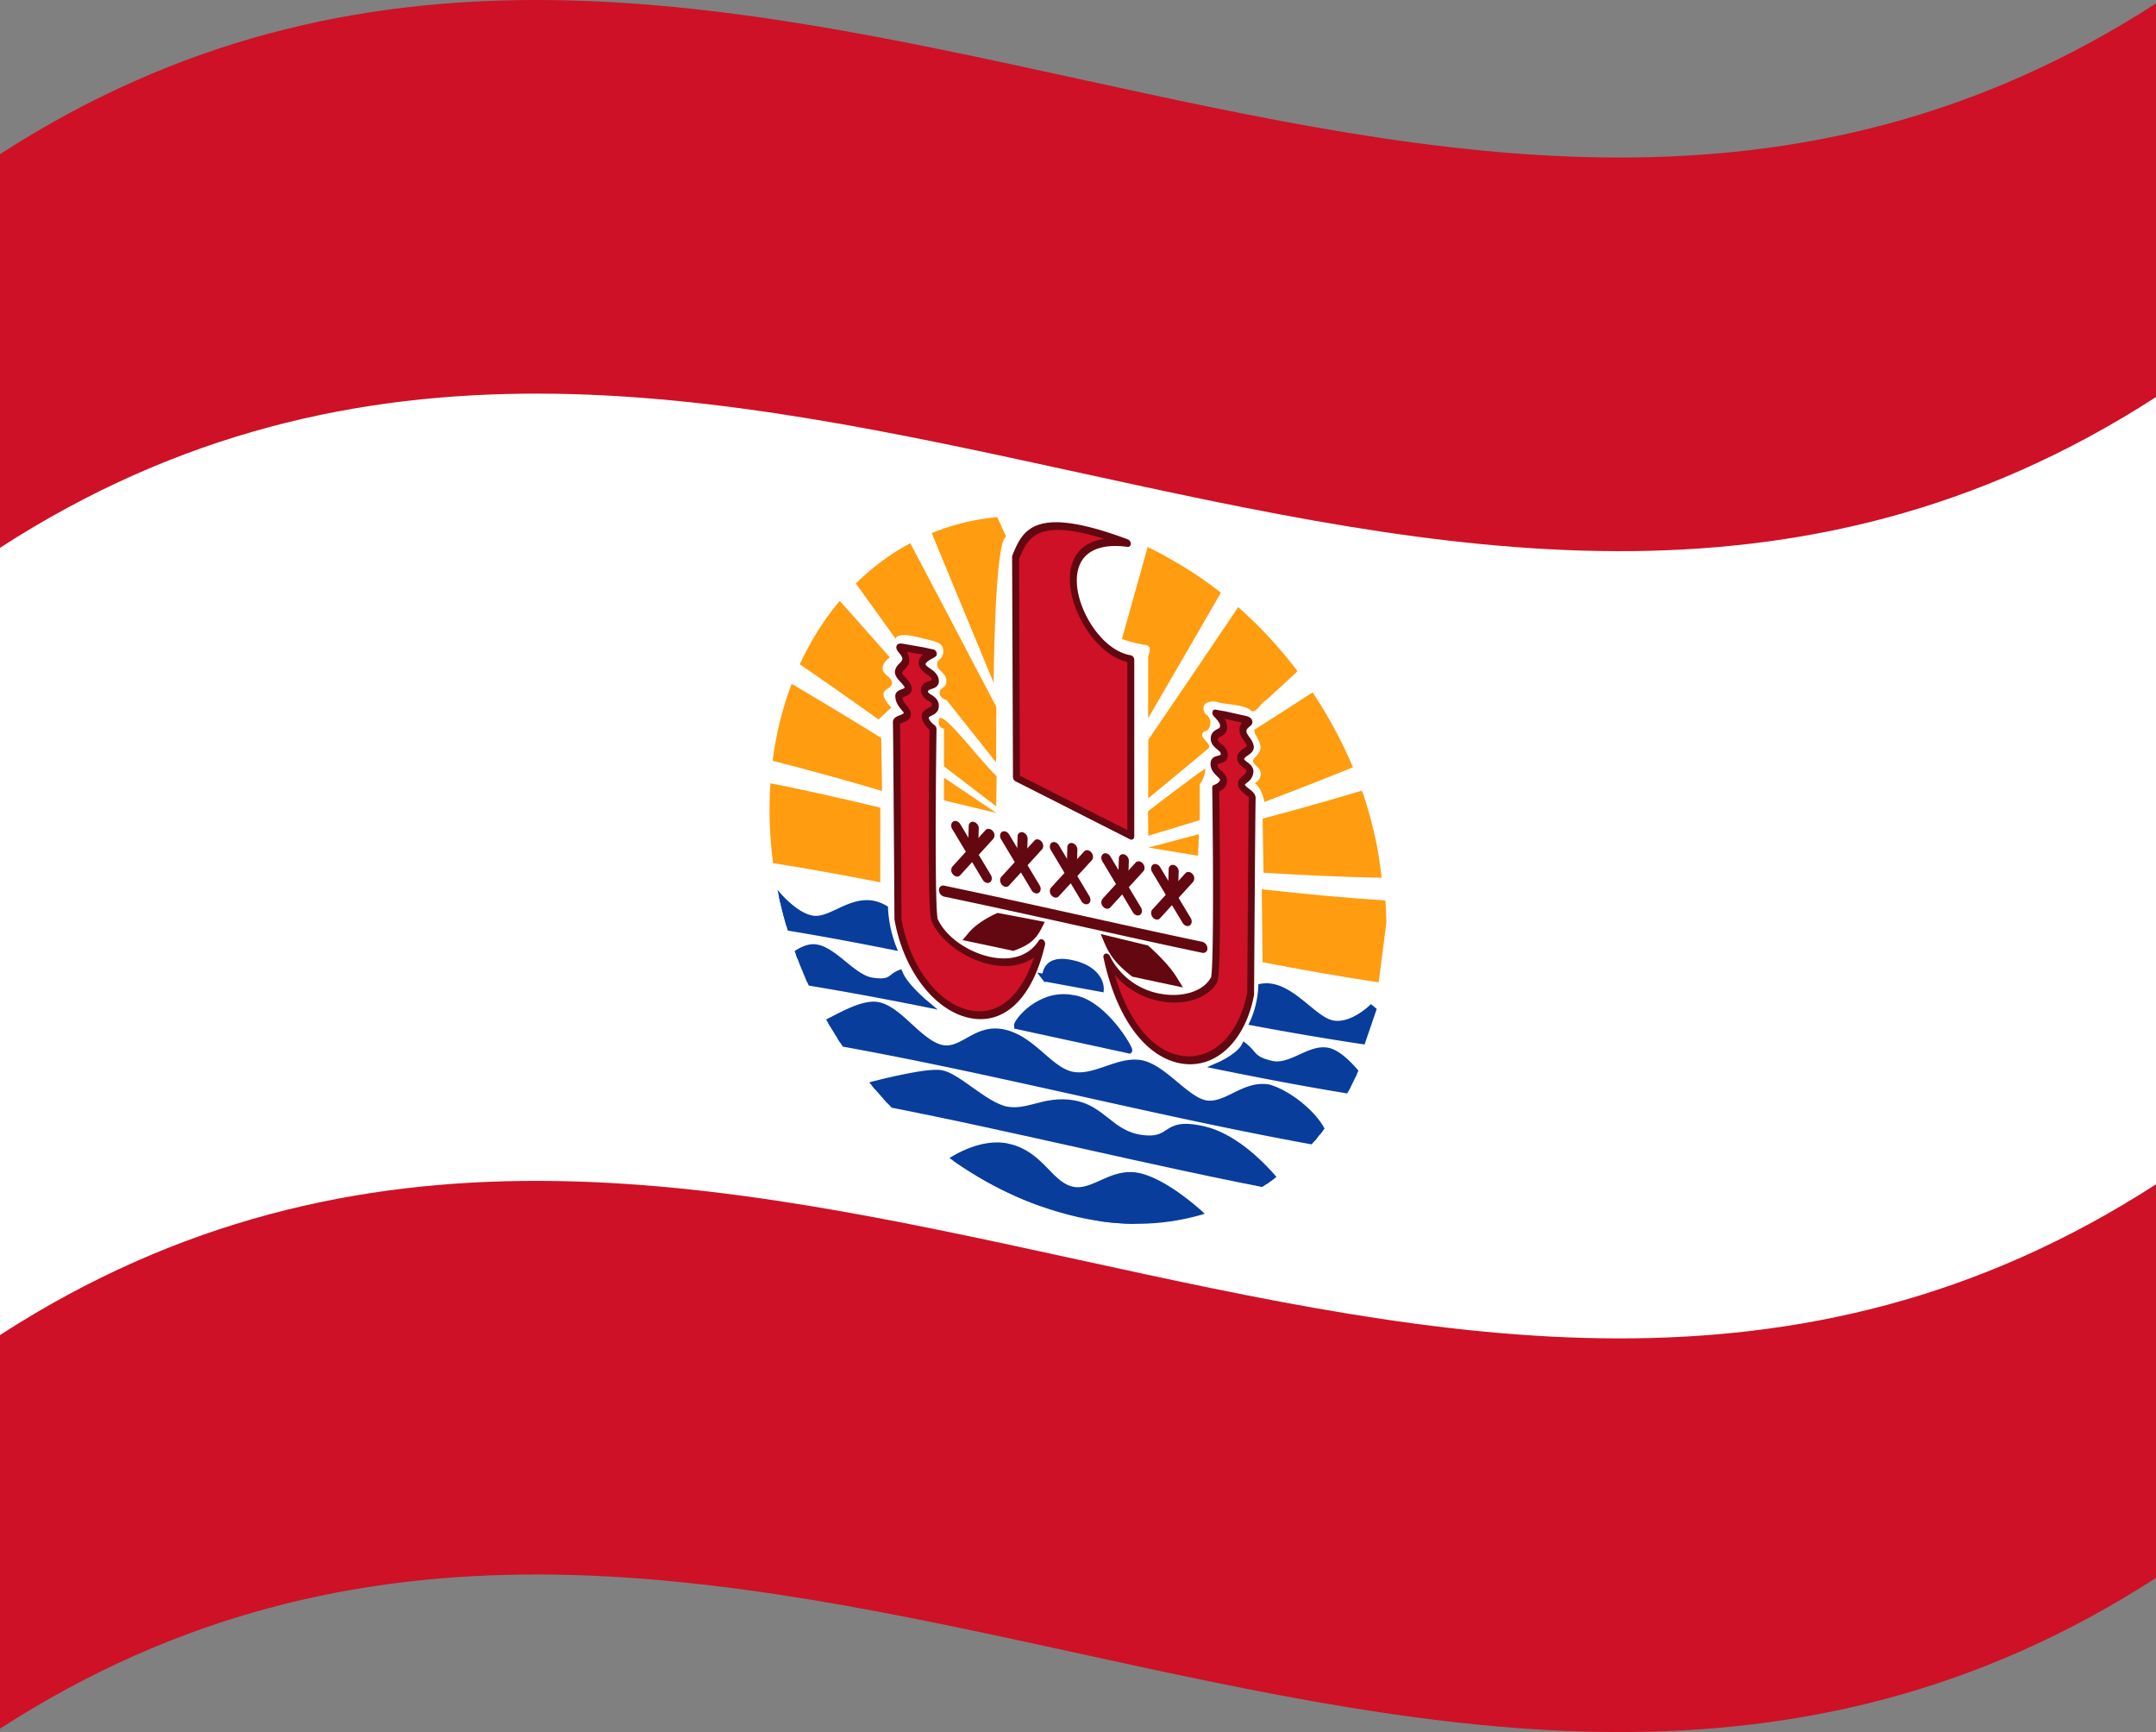 <svg xmlns="http://www.w3.org/2000/svg" xmlns:xlink="http://www.w3.org/1999/xlink" viewBox="0 0 1260 1012.04">
  <rect x="0" y="0" width="1260" height="1012.04" fill="#808080" stroke="none"/>
  <defs>
    <clipPath id="a">
      <path d="M630,305.49c99.57,22.72,180.28,126.36,180.28,237.9,0,112.51-80.71,190.48-180.28,167.77S449.72,584.79,449.72,473.25C449.72,360.75,530.43,282.77,630,305.49Z" style="fill: none"/>
    </clipPath>
  </defs>
  <g>
    <path d="M0,90.08v920C420,738.76,840,1193.28,1260,922V2C840,273.28,420-181.24,0,90.08Z" style="fill: #ce1126"/>
    <path d="M0,780.08C420,508.76,840,963.28,1260,692V232C840,503.28,420,48.76,0,320.08Z" style="fill: #fff"/>
    <g style="clip-path: url(#a)">
      <path d="M551.7,467.67q15.3,3.61,30.61,7.37h0Q567,464.67,551.7,454.42Z" style="fill: #ff9c10"/>
      <path d="M548.64,421.22c-.51,4.31,3.06,4.49,3.06,4.49v22.08q15.24,11.61,30.48,23.36.14-8.81.26-17.61C571,442.62,548.81,412,548.64,421.22Z" style="fill: #ff9c10"/>
      <polygon points="582.18 471.15 582.18 471.15 582.18 471.15 582.18 471.15" style="fill: #ff9c10"/>
      <path d="M450.18,504.09v0c21.42,3.35,42.85,7.24,64.27,11.47V471.92C490,466,465.48,460.56,441,455.84Q445.58,479.95,450.18,504.09Z" style="fill: #ff9c10"/>
      <path d="M448.13,391.12l-1,52.31h0c22.79,5.71,45.57,12,68.36,18.74l-.51-31C492.68,417.37,470.41,404,448.13,391.12Z" style="fill: #ff9c10"/>
      <path d="M521.29,399c.09-3.34-5.4-4.79-5.46-8.16-.36-3.71,4.23-6.73,4.23-6.73q-23.71-26.91-47.44-53.21-5.87,26.37-11.73,52.79h0q26.26,17.91,52.54,36.71l7.5-7.05s-4.83-4.53-4.59-7.8C516.43,402.2,521.2,402.61,521.29,399Z" style="fill: #ff9c10"/>
      <polygon points="805.73 574.01 805.73 574.01 805.73 574.02 805.73 574.01" style="fill: #ff9c10"/>
      <path d="M737.37,519.63l.51,42.61c22.62,4.36,45.23,8.36,67.85,11.77l6.12-47.68C787,524.73,762.2,522.4,737.37,519.63Z" style="fill: #ff9c10"/>
      <polygon points="807.39 512.85 807.39 512.85 807.39 512.85 807.39 512.85" style="fill: #ff9c10"/>
      <path d="M796.69,464c-.22-.68-.56-1.32-.79-2-19.33,5.81-38.67,11.21-58,16.35q.27,15.78.53,31.58c23,1.43,46,2.49,69,2.93-.86-7-1.76-14.05-3.22-21A252.86,252.86,0,0,0,796.69,464Z" style="fill: #ff9c10"/>
      <path d="M767.74,404.15Q750.39,415.46,733,426.43c.06,2.76,2.56,5.36,3.26,8.13,1.6,4-1.59,6.65-3.56,8.88-1.6,2.1,1.85,4,3,5.64,2.52,3.32.33,7.34-2.36,8.46,3.24,2.75,4.87,7,5.58,11.07q26-9.81,52-20.36a250.35,250.35,0,0,0-23.17-44.1Z" style="fill: #ff9c10"/>
      <path d="M671.08,495.24q14.53,2.43,29.07,4.76l.51-12.59q-14.79,4-29.59,7.83Z" style="fill: #ff9c10"/>
      <path d="M671.06,488.34h0q15-4.5,30.09-9.11v-21a14.84,14.84,0,0,0,3.19-9.14C698.47,452.9,670.93,474,670.93,474Q671,481.15,671.06,488.34Z" style="fill: #ff9c10"/>
      <polygon points="492.53 330.43 492.54 330.43 492.53 330.43 492.53 330.43" style="fill: #ff9c10"/>
      <path d="M492.54,330.43c.52.59,30.9,42.78,30.9,42.85.85-3.3,7.86-2.47,15-.49s12.84,2.08,12.84,7.6-3.62,4-3.62,7.87,5.43,4.65,5.43,9.61-3.94,3.15-4,7c0,3.17,4.11,4.19,4.11,4.19q14.47,18.15,28.94,36.43.08-16.2.13-32.41-29.84-57-59.68-113.52Q507.59,314.88,492.54,330.43Z" style="fill: #ff9c10"/>
      <path d="M540.29,301.12h0c.45,1.48,40.42,97.8,40.42,97.86s.46-82.51,7.27-85.47q-5.67-12.52-11.35-25Q558.45,294.7,540.29,301.12Z" style="fill: #ff9c10"/>
      <path d="M670.76,319.5h0l-15.09,53.89a81.29,81.29,0,0,0,14.18,3.55c4.26,1.31.94,5,1.17,7.6L671,419.66q21.33-36.68,42.65-73.58a266.47,266.47,0,0,0-30.69-20Q676.94,322.54,670.76,319.5Z" style="fill: #ff9c10"/>
      <path d="M723.85,354.4h0q-26.39,39.18-52.76,77.88,0,17.1-.07,34.2c11.75-9.72,23.56-19.4,35.27-29.28,2.22-3-7.06-6.59-2.42-9.83,4.2-.59,4.91-7.88.49-10.22-3.65-6.61,3.3-8.28,7.67-6.75,6.09,1.54,12.37,1,18.32,4.06,3.28,4.08,6.3-3.95,9.52-5.28,6.36-5.79,12.73-11.6,19-17.54A237.71,237.71,0,0,0,723.85,354.4Z" style="fill: #ff9c10"/>
      <path d="M625.68,695.41c-12.75-4-17.86-20.79-36.23-24.74-.57-.12-1.13-.28-1.7-.37h0c-13-2-25.9,4.91-32,8.8a214,214,0,0,0,34.85,19.42C610.32,706.37,630,710.67,649.7,715c3.21.25,6.39.44,9.51.55q20.74-3.16,41.48-6.5s-20-18.57-35.77-21.37S638.43,699.44,625.68,695.41Z" style="fill: #083d9c"/>
      <path d="M664.84,685.24c-8.5-1.49-15.61,1.7-21.89,4.52-5.88,2.63-11.44,5.13-17.08,3.34-5-1.58-8.72-5.39-13-9.8-5.79-5.92-12.36-12.63-23.38-15l-.53-.13c-.43-.09-.86-.2-1.3-.26-13.38-2-26.52,4.77-33.15,9l-2.88,1.85,3.33,2.28a218.78,218.78,0,0,0,35.36,19.69c19.6,7.81,39.44,12.19,58.63,16.37l.39.08.67.13c3.31.26,6.54.45,9.59.55q23-3.49,46-7.21l-3.69-3.43C701,706.51,681.1,688.18,664.84,685.24Zm-6.15,27.85c-2.91-.11-6-.29-9.13-.53l-.26-.06c-19.14-4.07-38.93-8.51-58.23-16.2a212.11,212.11,0,0,1-31-16.87c6.72-3.84,17.27-8.34,27.76-6.74h0c.33,0,.65.13,1,.21l.61.14c9.61,2.06,15.31,7.88,20.82,13.51,4.64,4.74,9,9.22,15.22,11.18,7,2.22,13.2-.52,19.71-3.44,6.11-2.74,12.42-5.58,19.8-4.28,10.9,1.92,24.11,12,30.57,17.32Q677.14,710.28,658.69,713.09Z" style="fill: #083d9c"/>
      <path d="M703.72,660.33c-24-5.55-17.34,7.43-35.7,5.16s-23-17.11-39.79-20.23-26.53,5.81-39.28,3.63-29.08-20-38.77-21.39-44.38,7.83-44.38,7.91l6.63,7.86h0c78.56,15.14,157.12,35,235.68,50.13C748.1,693.41,727.7,665.85,703.72,660.33Z" style="fill: #083d9c"/>
      <path d="M703.77,658.12c-13.87-3.19-18.2-.45-22.34,2.24-3,2-5.93,3.84-13.58,2.88-9-1.12-14.39-5.39-20.1-9.91-5.41-4.28-11-8.72-19.59-10.31-9.44-1.74-16.8.16-23.29,1.85-5.39,1.4-10.49,2.73-16,1.79-6.29-1.09-13.71-6.39-20.88-11.5-6.62-4.72-12.86-9.13-17.92-9.89-9.93-1.56-43.63,7.47-45.06,8l-2.92.81,9,10.63,1.36-1.38c0,.74,0,1.47,0,2.21,80.14,15.44,160.27,35.81,240.41,51l-3.24-4.37C748.72,691,728.31,663.77,703.77,658.12ZM513.22,641.2l-3.7-4.38c8.53-2.29,33.14-8.24,40.77-7.07,4,.59,9.85,4.71,16,9.09,7.61,5.42,15.47,11.07,22.74,12.29,6.27,1.07,11.71-.34,17.46-1.84,6.46-1.67,13.14-3.4,21.8-1.8,7.51,1.36,12.4,5.27,17.58,9.37,6,4.72,12.14,9.61,22.31,10.88,8.87,1.11,12.37-1.16,15.76-3.36,3.74-2.42,7.26-4.7,19.74-1.83,17.07,3.92,32.51,19.79,39.3,27.64C666.39,675.25,589.81,656,513.22,641.2Z" style="fill: #083d9c"/>
      <path d="M741.47,635.81c-14.29-2.18-24.49,11.22-36.22,9.37s-25-21.24-38.26-23.54-27,9.6-40.3,6.71-23-21-39.79-24.63-24.48,12.47-37.24,8.76-24-22.49-36.21-24.8-32.65,14-36.73,12.23,5.1,9.13,5.61,7.57h0c96.92,16.91,193.84,42.87,290.76,60.06C777.68,661.16,758.81,640.81,741.47,635.81Z" style="fill: #083d9c"/>
      <path d="M741.64,633.63l-.12,0-.12,0c-8.07-1.23-14.64,2-21,5.14-5.25,2.59-10.22,5-15.24,4.22s-10.84-5.57-16.91-10.62c-6.85-5.71-14-11.69-21.34-12.91-6.95-1.21-13.89,1.18-20.61,3.5-6.56,2.26-13.34,4.59-19.61,3.22-5.68-1.24-10.9-5.77-16.42-10.56-6.51-5.65-13.89-12.05-23.37-14.08s-16.11,1.7-22,5c-5.19,2.89-9.68,5.4-15.06,3.83-5.71-1.67-11.43-6.94-17-12-6.17-5.68-12.55-11.52-19.41-12.82-7.87-1.49-18.17,3.76-26.44,8-3.85,2-8.64,4.49-9.81,4.32-2.76-1.21-3.4.93-3.47,1.17-.83,3.16,5.78,9.71,7.44,10.55a2.46,2.46,0,0,0,1.78.26c96.72,16.91,193.43,42.8,290.14,60l1.06.19.6-.85c1-1.34,1.77-3.82.12-8C771.12,651.68,755.79,637.71,741.64,633.63Zm-259.3-28.37-.41-.07a25.21,25.21,0,0,1-2.81-3.05c2.22-.47,5.28-2,10.05-4.5,7.42-3.83,17.58-9,24.28-7.74,5.64,1.07,11.25,6.2,17.18,11.65s12.11,11.14,18.87,13.11,12.11-.95,17.7-4.06,11.57-6.41,19.7-4.66c8.36,1.79,14.94,7.49,21.3,13,6,5.22,11.7,10.15,18.49,11.63,7.25,1.58,14.48-.9,21.47-3.31,6.32-2.17,12.85-4.43,18.91-3.38s12.82,6.58,19.18,11.88c6.59,5.49,12.82,10.69,19.09,11.65,6.09,1,11.5-1.68,17.23-4.5S734.5,637,741.42,638C754,641.71,768,654.27,771.2,662.36a6.15,6.15,0,0,1,.55,2.72C675.28,647.89,578.81,622.09,482.34,605.26Z" style="fill: #083d9c"/>
      <path d="M627.2,583.66c-20-3.8-33.5,15.36-32.46,15.58h0c21.64,4.65,43.27,9.4,64.91,14.07C660.15,612.87,645.12,585.9,627.2,583.66Z" style="fill: #083d9c"/>
      <path d="M627.15,581.42c-20.23-3.84-34.53,14.45-34.49,17.32,0,.76.05,1.53.08,2.29l2,.43c21.92,4.71,43.83,9.53,65.75,14.25l.59-.52c.32-.28,1-1.11.33-2.8C659.48,607.44,644.36,583.58,627.15,581.42Zm-28.86,16.36c4-4.77,14.71-14.6,29.09-11.87.55.07,1.1.16,1.65.28,12.22,2.67,22.87,17.4,27,24.1C636.75,606.14,617.52,601.92,598.29,597.78Z" style="fill: #083d9c"/>
      <path d="M776.64,614.53c-11-2.44-21.94,10.27-33.44,7.52s-9.93-5.88-15.67-10.39c-3.13,6.17-14.63,11.21-14.63,11.21,29.61,6,59.21,11.55,88.82,16.11h0C801.72,639.55,787.61,617,776.64,614.53Z" style="fill: #083d9c"/>
      <path d="M802.56,636.88c-.14-.18-.29-.41-.47-.66-3.81-5.34-15.4-21.66-25.35-23.89-6.06-1.39-11.84,1.33-17.46,3.89-5.3,2.41-10.76,4.9-16,3.63-7.15-1.72-8.56-3.4-10.52-5.7a27.58,27.58,0,0,0-4.28-4.26l-1.83-1.44-.94,1.85c-2.35,4.61-10.79,9.11-13.84,10.44l-6.47,2.82c32,6.57,63.93,12.65,95.9,17.57a1.33,1.33,0,0,0,.34.1,1.78,1.78,0,0,0,.78-.06l1.32-.35c0-1.25,0-2.5,0-3.76ZM719.61,622a31.3,31.3,0,0,0,8.58-7.15c.72.72,1.3,1.4,1.87,2.07,2.77,3.27,5,5.4,13.05,7.33,6.37,1.56,12.4-1.17,18.2-3.82,5.35-2.44,10.39-4.77,15.23-3.69,5.09,1.13,12,7.65,20.59,19.3C771.29,632,745.45,627.18,719.61,622Z" style="fill: #083d9c"/>
      <path d="M525.9,569.17c-5.75,2.29-4.18,6-15.68,4.36S487.76,555.3,476.79,554s-25.08,17-25.08,16.4h0c29.61,4.41,59.21,9.84,88.82,15.78C540.53,586.2,529,576.56,525.9,569.17Z" style="fill: #083d9c"/>
      <path d="M527.71,568.52c-.32-.74-.63-1.48-.94-2.22l-1.83.73a15.58,15.58,0,0,0-4.28,2.59c-2,1.55-3.37,2.67-10.53,1.68-5.19-.71-10.68-5.21-16-9.52-5.62-4.58-11.42-9.31-17.46-10-9.95-1.16-21.54,11.55-25.35,15.76l-.47.52-1.19-.18c0,1.26,0,2.52,0,3.78l1.31.73a2.39,2.39,0,0,0,.77.29,2,2,0,0,0,.35,0c32,4.77,63.93,10.72,95.89,17.23q-3.22-2.73-6.46-5.45C538.5,581.92,530.05,574.05,527.71,568.52Zm-71.41.38c8.58-9,15.49-13.22,20.58-12.63,4.84.55,9.89,4.64,15.24,9,5.8,4.72,11.78,9.65,18.2,10.51,8,1.11,10.28-.13,13.05-2.32a17,17,0,0,1,1.87-1.34,56.59,56.59,0,0,0,8.58,10.54C508,577.53,482.14,572.83,456.3,568.9Z" style="fill: #083d9c"/>
      <path d="M475.69,537.36c-11.73-1.41-24-17.59-24-17.59l6.63,21.44h0c21.08,3.43,42.17,7.36,63.25,11.6A74.74,74.74,0,0,1,517,531C500.68,521.77,487.42,538.76,475.69,537.36Z" style="fill: #083d9c"/>
      <path d="M519,531.23c0-.51,0-1-.07-1.52l-1.31-.74c-10.77-6.05-20.1-1.74-28.33,2.11-4.94,2.32-9.61,4.53-13.73,4-10.7-1.32-22.29-16.5-22.4-16.65l-3.39,1.76,7.1,23c22.64,3.65,45.27,7.89,67.91,12.48-.46-1.16-.93-2.32-1.39-3.47A72.68,72.68,0,0,1,519,531.23Zm-59.26,8q-1.74-5.67-3.5-11.33c4.92,4.92,12.21,10.83,19.5,11.7,5.12.62,10.22-1.79,15.61-4.32,7.46-3.49,15.18-7,23.68-3A78.38,78.38,0,0,0,518.56,550C499,546.06,479.38,542.43,459.78,539.22Z" style="fill: #083d9c"/>
      <path d="M778.7,598.4c-11.73-2.55-25-24.25-41.32-21.33a57.47,57.47,0,0,1-4.59,20.09c21.09,3.93,42.17,7.56,63.26,10.71h0l6.63-19.4S790.44,601,778.7,598.4Z" style="fill: #083d9c"/>
      <path d="M778.79,596.19c-4.12-.89-8.78-4.71-13.73-8.78-8.23-6.76-17.55-14.49-28.33-12.57l-1.31.23-.06,1.5a55.91,55.91,0,0,1-4.4,19.27l-1.39,2.94c22.64,4.25,45.28,8.17,67.91,11.52q3.56-10.38,7.11-20.79l-3.39-2.78C801.08,586.85,789.48,598.52,778.79,596.19Zm15.82,9.24c-19.59-2.95-39.19-6.31-58.78-9.93a62.11,62.11,0,0,0,3.49-16.38c8.5-.8,16.21,5.6,23.69,11.76,5.39,4.44,10.48,8.61,15.61,9.72,7.22,1.61,14.57-2,19.49-5.4Q796.37,600.32,794.61,605.43Z" style="fill: #083d9c"/>
      <path d="M626.68,563.21c-16.83-3.67-15.3,8.82-15.81,8.15h0l32.13,5.9S643.52,566.88,626.68,563.21Z" style="fill: #083d9c"/>
      <path d="M626.68,561c-7-1.52-15.51-1.32-17.44,7.85l-3.15-.58,4.28,5.55,1-.14,33.61,6.17c0-.67.07-1.35.1-2a13.34,13.34,0,0,0-2.82-8C639.1,565.52,633.87,562.56,626.68,561Zm-13.23,8.62c.86-2.72,3.55-6.29,13.23-4.18,5.88,1.28,10.2,3.59,12.51,6.68a9.5,9.5,0,0,1,1.35,2.48Z" style="fill: #083d9c"/>
      <path d="M658.81,317.3c-53-19.83-59.17-6.26-65.29,8.45L594,454.51h0c22.27,11.24,44.55,22.59,66.83,33.85V385.1C630.25,380.11,604.74,309.94,658.81,317.3Z" style="fill: #ce1126"/>
      <path d="M660.76,382.86c-16.24-2.63-30.47-25-31.4-41.75-.92-16.39,9.87-24.23,29.61-21.56a1.66,1.66,0,0,0,1.87-1.74,2.81,2.81,0,0,0-1.74-2.65c-55-20.56-61.33-5.38-67.45,9.32a2.13,2.13,0,0,0-.16.84L592,454.08a2.85,2.85,0,0,0,1.51,2.47c22.28,11.23,44.55,22.59,66.83,33.85a2.47,2.47,0,0,0,.52.18,1.63,1.63,0,0,0,1.23-.19,1.83,1.83,0,0,0,.79-1.59V385.54a2.83,2.83,0,0,0-.63-1.75A2.51,2.51,0,0,0,660.76,382.86ZM658.83,485C637.9,474.46,617,463.8,596.05,453.23q-.25-63.3-.5-126.61c5.19-12.46,10.48-24.07,49.83-11.72-13.57,1.91-20.89,10.92-20.07,25.6,1,18.41,15.69,41.93,33.52,46.4Z" style="fill: #630810"/>
      <path d="M546.39,538c-2.72-1.38-1.11-112.46-1.11-112.46s-4.34-3-4.54-6.48,5.9-2.59,5.9-7-6.23-3.95-6.35-8.43c0-4.25,6.65-2.33,6.35-6.32-.35-4.51-7.42-5.28-7.72-9.43-.23-3.29,5.06-5.06,6.53-6.22-1-.15-4.91-1.06-4.94-1.08l-11.13-2c-7.9-1.53.14,1.89,0,6.81-.07,3.21-4,4.59-4.36,7.33-.12,2.85,5.64,6,5.71,9.47.06,3.09-5.66,2.18-5.45,5.09.35,4.92,5.07,6.91,5,9.83s-6.35,2.81-6.37,5.15c.22,4.57.91,114.73.91,114.73,10,57.8,67.68,84.12,84,14h0C594.34,573.91,555.48,558,546.39,538Z" style="fill: #ce1126"/>
      <path d="M609.65,549.17a1.72,1.72,0,0,0-2.51.35c-5.75,9.07-16.46,12.46-29.41,9.39s-25.17-12-29.56-21.63A2.59,2.59,0,0,0,548,537c-1.58-6.63-1.27-71.25-.69-111a2.85,2.85,0,0,0-1.19-2.29c-1.06-.75-3.26-2.79-3.36-4.37,0-.34,1.07-.89,1.72-1.22,1.67-.84,4.19-2.1,4.19-5.64,0-3.73-2.77-5.48-4.42-6.53s-1.92-1.36-1.93-1.89.55-1,2.21-1.52,4.4-1.49,4.13-5-3.11-5.58-5.18-7c-1.5-1-2.49-1.76-2.54-2.4-.08-1.19,2.89-2.81,4-3.42a12.6,12.6,0,0,0,1.86-1.12,2.1,2.1,0,0,0,.51-2.39,2.65,2.65,0,0,0-2-1.77c-.78-.12-4.22-.9-4.67-1l-.21-.05q-5.54-1-11.09-1.95c-2.39-.47-4.64-.9-5.35.91-.62,1.6.57,3.06,1.45,4.13s1.92,2.36,1.9,3.54c0,.91-.92,1.84-1.79,2.75a7.72,7.72,0,0,0-2.57,4.53c-.11,2.48,1.74,4.52,3.38,6.31,1,1.07,2.3,2.54,2.34,3.25a5.15,5.15,0,0,1-1.75.89c-1.56.58-3.92,1.47-3.72,4.4.26,3.58,2.24,5.95,3.68,7.68a10.53,10.53,0,0,1,1.34,1.8c-.2.43-1.64,1-2.42,1.31-1.85.74-4,1.58-4,4.13.21,4.46.9,113.52.9,114.63,0,.13,0,.27,0,.41,5,29.21,22.75,52.75,43.06,57.52l.81.18c20.4,4.27,36.86-11.55,44.12-42.73A2.82,2.82,0,0,0,609.65,549.17ZM547,536h0Zm0,0Zm0,0Zm0,0h0ZM566,590.14c-18.35-4.31-34.43-26-39.14-53,0-6.72-.67-106.47-.89-114.16a9.73,9.73,0,0,1,1.82-.85c2-.79,4.45-1.77,4.52-4.58.06-2.32-1.43-4.12-2.63-5.56s-2.17-2.61-2.36-4.33a6.84,6.84,0,0,1,1.53-.7c1.58-.6,4-1.49,3.92-4.44s-2.13-5.1-3.8-6.93a13.12,13.12,0,0,1-1.89-2.37,6.5,6.5,0,0,1,1.54-2c1.22-1.28,2.75-2.86,2.8-5.39a8.82,8.82,0,0,0-1.55-5l9.54,1.68a5.79,5.79,0,0,0-2.52,5.05c.24,3.37,3,5.23,4.93,6.59s2.73,2,2.79,2.83c0,.39-.56.65-1.89,1.1-1.77.6-4.45,1.52-4.47,5.11s2.86,5.45,4.5,6.49,1.86,1.33,1.86,1.87c0,1-.75,1.49-2.33,2.29s-3.74,1.89-3.57,4.86c.19,3.43,2.87,6.24,4.52,7.65-.08,5.91-.4,30.22-.45,54.4-.11,47.35.64,56.15,2.05,58.36,5.22,10.91,18.61,20.76,32.79,24.15,10.6,2.48,19.89,1.1,26.67-3.91C596.58,582.7,582.72,594.11,566,590.14Z" style="fill: #630810"/>
      <polygon points="646.9 559.34 646.9 559.34 646.9 559.34 646.9 559.34" style="fill: #ce1126"/>
      <path d="M725.48,458.34c-.07-2.95,4.65-3.08,5-7.87.21-2.82-5.52-4.16-5.45-7.23.07-3.44,5.83-4.33,5.71-7.23-.36-2.88-4.29-5.8-4.37-9-.11-5,7.93-5.23,0-6.8l-11.12-2.47s-3.74-.63-4.69-.88c1.47,1.77,4.72,4.57,4.49,8-.27,4-5.08,2.54-5.43,6.9-.29,3.88,5.82,4.81,5.85,9.08-.12,4.43-6,1.5-6,5.92s5.71,5.91,5.52,9.33-4.54,4.64-4.54,4.64,1.6,111.74-1.12,112c-9.08,16.4-47.94,15.86-62.47-13.41,16.35,77.42,74,75.3,84,21,0,0,.68-109.89.9-114.38C731.83,463.64,725.55,461.29,725.48,458.34Z" style="fill: #ce1126"/>
      <path d="M729.9,460.83a13.81,13.81,0,0,1-2.39-2.15c0-.31.79-1,1.32-1.39a8.22,8.22,0,0,0,3.67-6.24c.21-2.85-2.15-4.65-3.71-5.85a10.56,10.56,0,0,1-1.73-1.51c0-.76,1.35-1.7,2.32-2.39,1.64-1.16,3.49-2.47,3.37-5.2a12.42,12.42,0,0,0-2.56-5.33c-.87-1.25-1.77-2.53-1.79-3.46,0-1.18,1-2.07,1.9-2.79s2.07-1.72,1.45-3.56c-.71-2.09-3-2.54-5.32-3q-5.56-1.23-11.12-2.48l-.22,0c-.47-.07-3.65-.62-4.41-.82a1.61,1.61,0,0,0-2,1,2.64,2.64,0,0,0,.51,2.6c.27.32.59.68.95,1.07,1.69,1.86,3,3.41,2.87,5,0,.84-.46,1.13-1.71,1.79-1.46.76-3.45,1.81-3.71,5.09s2.17,5.33,3.78,6.68,2.06,1.84,2.06,2.51-.17.82-1.78,1.23-4.19,1.06-4.19,4.76c0,3.49,2.36,5.76,3.92,7.26.76.73,1.62,1.55,1.6,1.93-.09,1.54-2.3,2.68-3.35,3a1.74,1.74,0,0,0-1.19,1.81c.57,40,.88,104.72-.69,110.71a1.44,1.44,0,0,0-.18.25c-4.38,7.88-16.53,11.73-29.55,9.29a40.93,40.93,0,0,1-29.41-22,2.38,2.38,0,0,0-2.51-1.44,1.83,1.83,0,0,0-1.2,2.31c7.27,34.33,23.72,57.35,44.13,61.66l.8.16c20.32,3.78,38-12.8,43.07-40.07a2.73,2.73,0,0,0,0-.41c0-1.1.69-109.89.91-114.41C733.86,463.94,731.76,462.29,729.9,460.83ZM708.83,570.49Zm0,0h0Zm0,0h0Zm0,0h0Zm20.1,9.25c-4.72,25.15-20.79,40.46-39.14,37-16.71-3-30.57-20.47-38.29-47.09a46.18,46.18,0,0,0,26.67,15.38c14.18,2.65,27.57-1.69,32.78-10.5,1.42-1.64,2.16-10.13,2.06-57.53-.06-24.19-.37-48.64-.45-54.57,1.65-.75,4.32-2.49,4.52-5.83.17-2.87-1.86-4.81-3.34-6.22s-2.18-2.19-2.18-3.24c0-.58.07-.75,1.7-1.17s4.17-1.06,4.28-4.78c0-3.42-2.47-5.46-4.09-6.82-1.47-1.22-1.8-1.61-1.77-2,.09-1.08.57-1.43,1.92-2.14s3.31-1.75,3.51-4.8a9.28,9.28,0,0,0-1.48-5.43l10.29,2.28a6.24,6.24,0,0,0-1.55,4.34c0,2.55,1.58,4.74,2.8,6.49a11.69,11.69,0,0,1,1.54,2.62,7.4,7.4,0,0,1-1.89,1.63c-1.67,1.18-3.74,2.64-3.8,5.43s2.33,4.77,3.92,6a12.41,12.41,0,0,1,1.52,1.3c-.18,1.66-1.19,2.47-2.35,3.41s-2.69,2.17-2.63,4.52c.06,2.84,2.53,4.79,4.51,6.36a17.45,17.45,0,0,1,1.83,1.56C729.57,474.54,729,573.06,728.91,579.74Z" style="fill: #630810"/>
      <path d="M568.53,547.36q11.47,2.42,23,4.88c5.61-2.11,10.71-4.31,14.28-11.27q-11-2.1-21.94-4.17S573.64,541.25,568.53,547.36Z" style="fill: #630810"/>
      <polygon points="591.49 552.24 591.49 552.24 591.49 552.24 591.49 552.24" style="fill: #630810"/>
      <path d="M582.34,533.72c-.44.18-10.74,4.74-16.12,11.19l-3.69,4.41q14.85,3.09,29.7,6.29l.65-.24c6.2-2.33,11.64-4.86,15.51-12.38l2.2-4.31Q596.8,536,583,533.43Zm18,9.41c-2.58,2.82-5.74,4.28-9.56,5.74l-15.28-3.26a57.84,57.84,0,0,1,9.23-5.44Z" style="fill: #630810"/>
      <polygon points="662.38 567.64 662.38 567.64 662.38 567.64 662.38 567.64" style="fill: #630810"/>
      <path d="M670,555.48q-11-2.62-21.93-5.29c3.57,8.5,8.67,12.92,14.28,17.45q11.48,2.48,23,4.91C680.23,564.29,670,555.48,670,555.48Z" style="fill: #630810"/>
      <path d="M671.53,553l-.66-.57q-13.8-3.32-27.59-6.67c.73,1.76,1.47,3.51,2.21,5.27,3.85,9.2,9.3,14.09,15.5,19.09l.65.53q14.85,3.19,29.69,6.33l-3.68-6C682.27,562.36,672,553.42,671.53,553Zm-8.41,11.55c-3.81-3.1-7-5.93-9.55-9.87q7.8,1.89,15.61,3.76a109.42,109.42,0,0,1,9.23,9.39Z" style="fill: #630810"/>
      <path d="M551.69,520.69c50.33,10.49,100.67,22.27,151,32.85" style="fill: #630810"/>
      <path d="M702.7,550.33C652.37,539.75,602,528,551.7,517.48h0a2.43,2.43,0,0,0-2.93,2.6,4,4,0,0,0,2.92,3.81c50.33,10.49,100.67,22.28,151,32.86h0a2.43,2.43,0,0,0,2.93-2.59A4,4,0,0,0,702.7,550.33Z" style="fill: #630810"/>
      <path d="M558.83,483l17.86,29.7" style="fill: #630810"/>
      <path d="M561.17,481.52c-1-1.62-2.81-2.28-4.1-1.48s-1.55,2.76-.58,4.37q8.93,14.82,17.85,29.69a3.74,3.74,0,0,0,2.35,1.77,2.4,2.4,0,0,0,1.76-.27c1.29-.8,1.55-2.75.58-4.38Q570.11,496.36,561.17,481.52Z" style="fill: #630810"/>
      <path d="M558.83,508.91q9.69-10.7,19.39-21.33" style="fill: #630810"/>
      <path d="M576,485q-9.69,10.65-19.39,21.34A3.56,3.56,0,0,0,557,511a3.53,3.53,0,0,0,1.88,1.14,2.33,2.33,0,0,0,2.25-.69q9.69-10.68,19.39-21.32a3.57,3.57,0,0,0-.37-4.6C578.85,484.11,577,483.9,576,485Z" style="fill: #630810"/>
      <path d="M569,483.41l-.51,15.91" style="fill: #630810"/>
      <path d="M569.14,480.23a2.39,2.39,0,0,0-3,2.46l-.51,15.9a4,4,0,0,0,2.83,3.92l.1,0a2.41,2.41,0,0,0,2.93-2.48l.51-15.91A4,4,0,0,0,569.14,480.23Z" style="fill: #630810"/>
      <path d="M587.4,489l17.85,29.8" style="fill: #630810"/>
      <path d="M589.74,487.56c-1-1.63-2.82-2.3-4.11-1.51s-1.55,2.75-.57,4.37q8.93,14.88,17.85,29.8a3.76,3.76,0,0,0,2.35,1.78,2.39,2.39,0,0,0,1.76-.26c1.29-.79,1.55-2.75.57-4.37Z" style="fill: #630810"/>
      <path d="M587.4,514.93l19.38-21.21" style="fill: #630810"/>
      <path d="M604.54,491.17q-9.7,10.6-19.39,21.22c-1,1.14-.87,3.2.37,4.61a3.55,3.55,0,0,0,1.88,1.14,2.3,2.3,0,0,0,2.25-.67L609,496.26c1-1.13.88-3.19-.37-4.6S605.57,490,604.54,491.17Z" style="fill: #630810"/>
      <path d="M597.6,489.5q-.26,8-.5,15.91" style="fill: #630810"/>
      <path d="M597.71,486.32a2.38,2.38,0,0,0-3,2.44l-.51,15.9a4,4,0,0,0,2.82,3.93l.11,0a2.39,2.39,0,0,0,2.92-2.47l.51-15.9A4,4,0,0,0,597.71,486.32Z" style="fill: #630810"/>
      <path d="M616.47,495.28q8.94,14.91,17.86,29.84" style="fill: #630810"/>
      <path d="M618.82,493.86c-1-1.63-2.82-2.32-4.11-1.53s-1.55,2.74-.58,4.37q8.94,14.91,17.86,29.84a3.7,3.7,0,0,0,2.34,1.79,2.33,2.33,0,0,0,1.76-.26c1.3-.78,1.56-2.74.58-4.37Z" style="fill: #630810"/>
      <path d="M616.47,521.22l19.39-21.17" style="fill: #630810"/>
      <path d="M633.61,497.5l-19.38,21.17a3.56,3.56,0,0,0,.37,4.61,3.49,3.49,0,0,0,1.87,1.15,2.31,2.31,0,0,0,2.25-.66l19.39-21.17c1-1.14.87-3.2-.37-4.6S634.65,496.36,633.61,497.5Z" style="fill: #630810"/>
      <path d="M626.68,495.82l-.51,15.9" style="fill: #630810"/>
      <path d="M626.78,492.64a2.39,2.39,0,0,0-3,2.43l-.51,15.9a4.06,4.06,0,0,0,2.83,3.94l.1,0a2.37,2.37,0,0,0,2.93-2.45l.51-15.91A4,4,0,0,0,626.78,492.64Z" style="fill: #630810"/>
      <path d="M646.57,501.84l17.86,29.82" style="fill: #630810"/>
      <path d="M648.91,500.41c-1-1.62-2.81-2.3-4.1-1.52s-1.55,2.74-.58,4.37l17.85,29.82a3.74,3.74,0,0,0,2.35,1.79,2.4,2.4,0,0,0,1.76-.27c1.29-.79,1.55-2.75.58-4.37Z" style="fill: #630810"/>
      <path d="M646.57,527.78,666,506.58" style="fill: #630810"/>
      <path d="M663.71,504q-9.69,10.6-19.39,21.19a3.57,3.57,0,0,0,.37,4.6,3.51,3.51,0,0,0,1.88,1.16,2.31,2.31,0,0,0,2.25-.66q9.69-10.59,19.39-21.21c1-1.14.87-3.2-.37-4.6S664.75,502.9,663.71,504Z" style="fill: #630810"/>
      <path d="M656.78,502.37l-.51,15.9" style="fill: #630810"/>
      <path d="M656.88,499.19a2.38,2.38,0,0,0-3,2.44l-.51,15.9a4,4,0,0,0,2.83,3.93l.1,0A2.39,2.39,0,0,0,659.2,519l.51-15.9A4,4,0,0,0,656.88,499.19Z" style="fill: #630810"/>
      <path d="M675.65,508.11q8.93,14.88,17.85,29.73" style="fill: #630810"/>
      <path d="M678,506.68c-1-1.62-2.82-2.3-4.11-1.51s-1.55,2.75-.57,4.37q8.93,14.9,17.85,29.74a3.71,3.71,0,0,0,2.35,1.77,2.36,2.36,0,0,0,1.76-.28c1.29-.79,1.55-2.75.57-4.37Q686.92,521.57,678,506.68Z" style="fill: #630810"/>
      <path d="M675.65,534.06,695,512.75" style="fill: #630810"/>
      <path d="M692.78,510.23q-9.69,10.66-19.38,21.29c-1,1.13-.87,3.19.37,4.6a3.57,3.57,0,0,0,1.88,1.15,2.34,2.34,0,0,0,2.25-.67q9.69-10.64,19.38-21.32a3.55,3.55,0,0,0-.37-4.6C695.67,509.29,693.82,509.08,692.78,510.23Z" style="fill: #630810"/>
      <path d="M685.85,508.6q-.24,7.95-.5,15.91" style="fill: #630810"/>
      <path d="M686,505.42a2.39,2.39,0,0,0-3,2.45l-.51,15.9a4,4,0,0,0,2.82,3.92l.11,0a2.41,2.41,0,0,0,2.93-2.48q.24-7.95.5-15.91A4,4,0,0,0,686,505.42Z" style="fill: #630810"/>
    </g>
  </g>
</svg>
